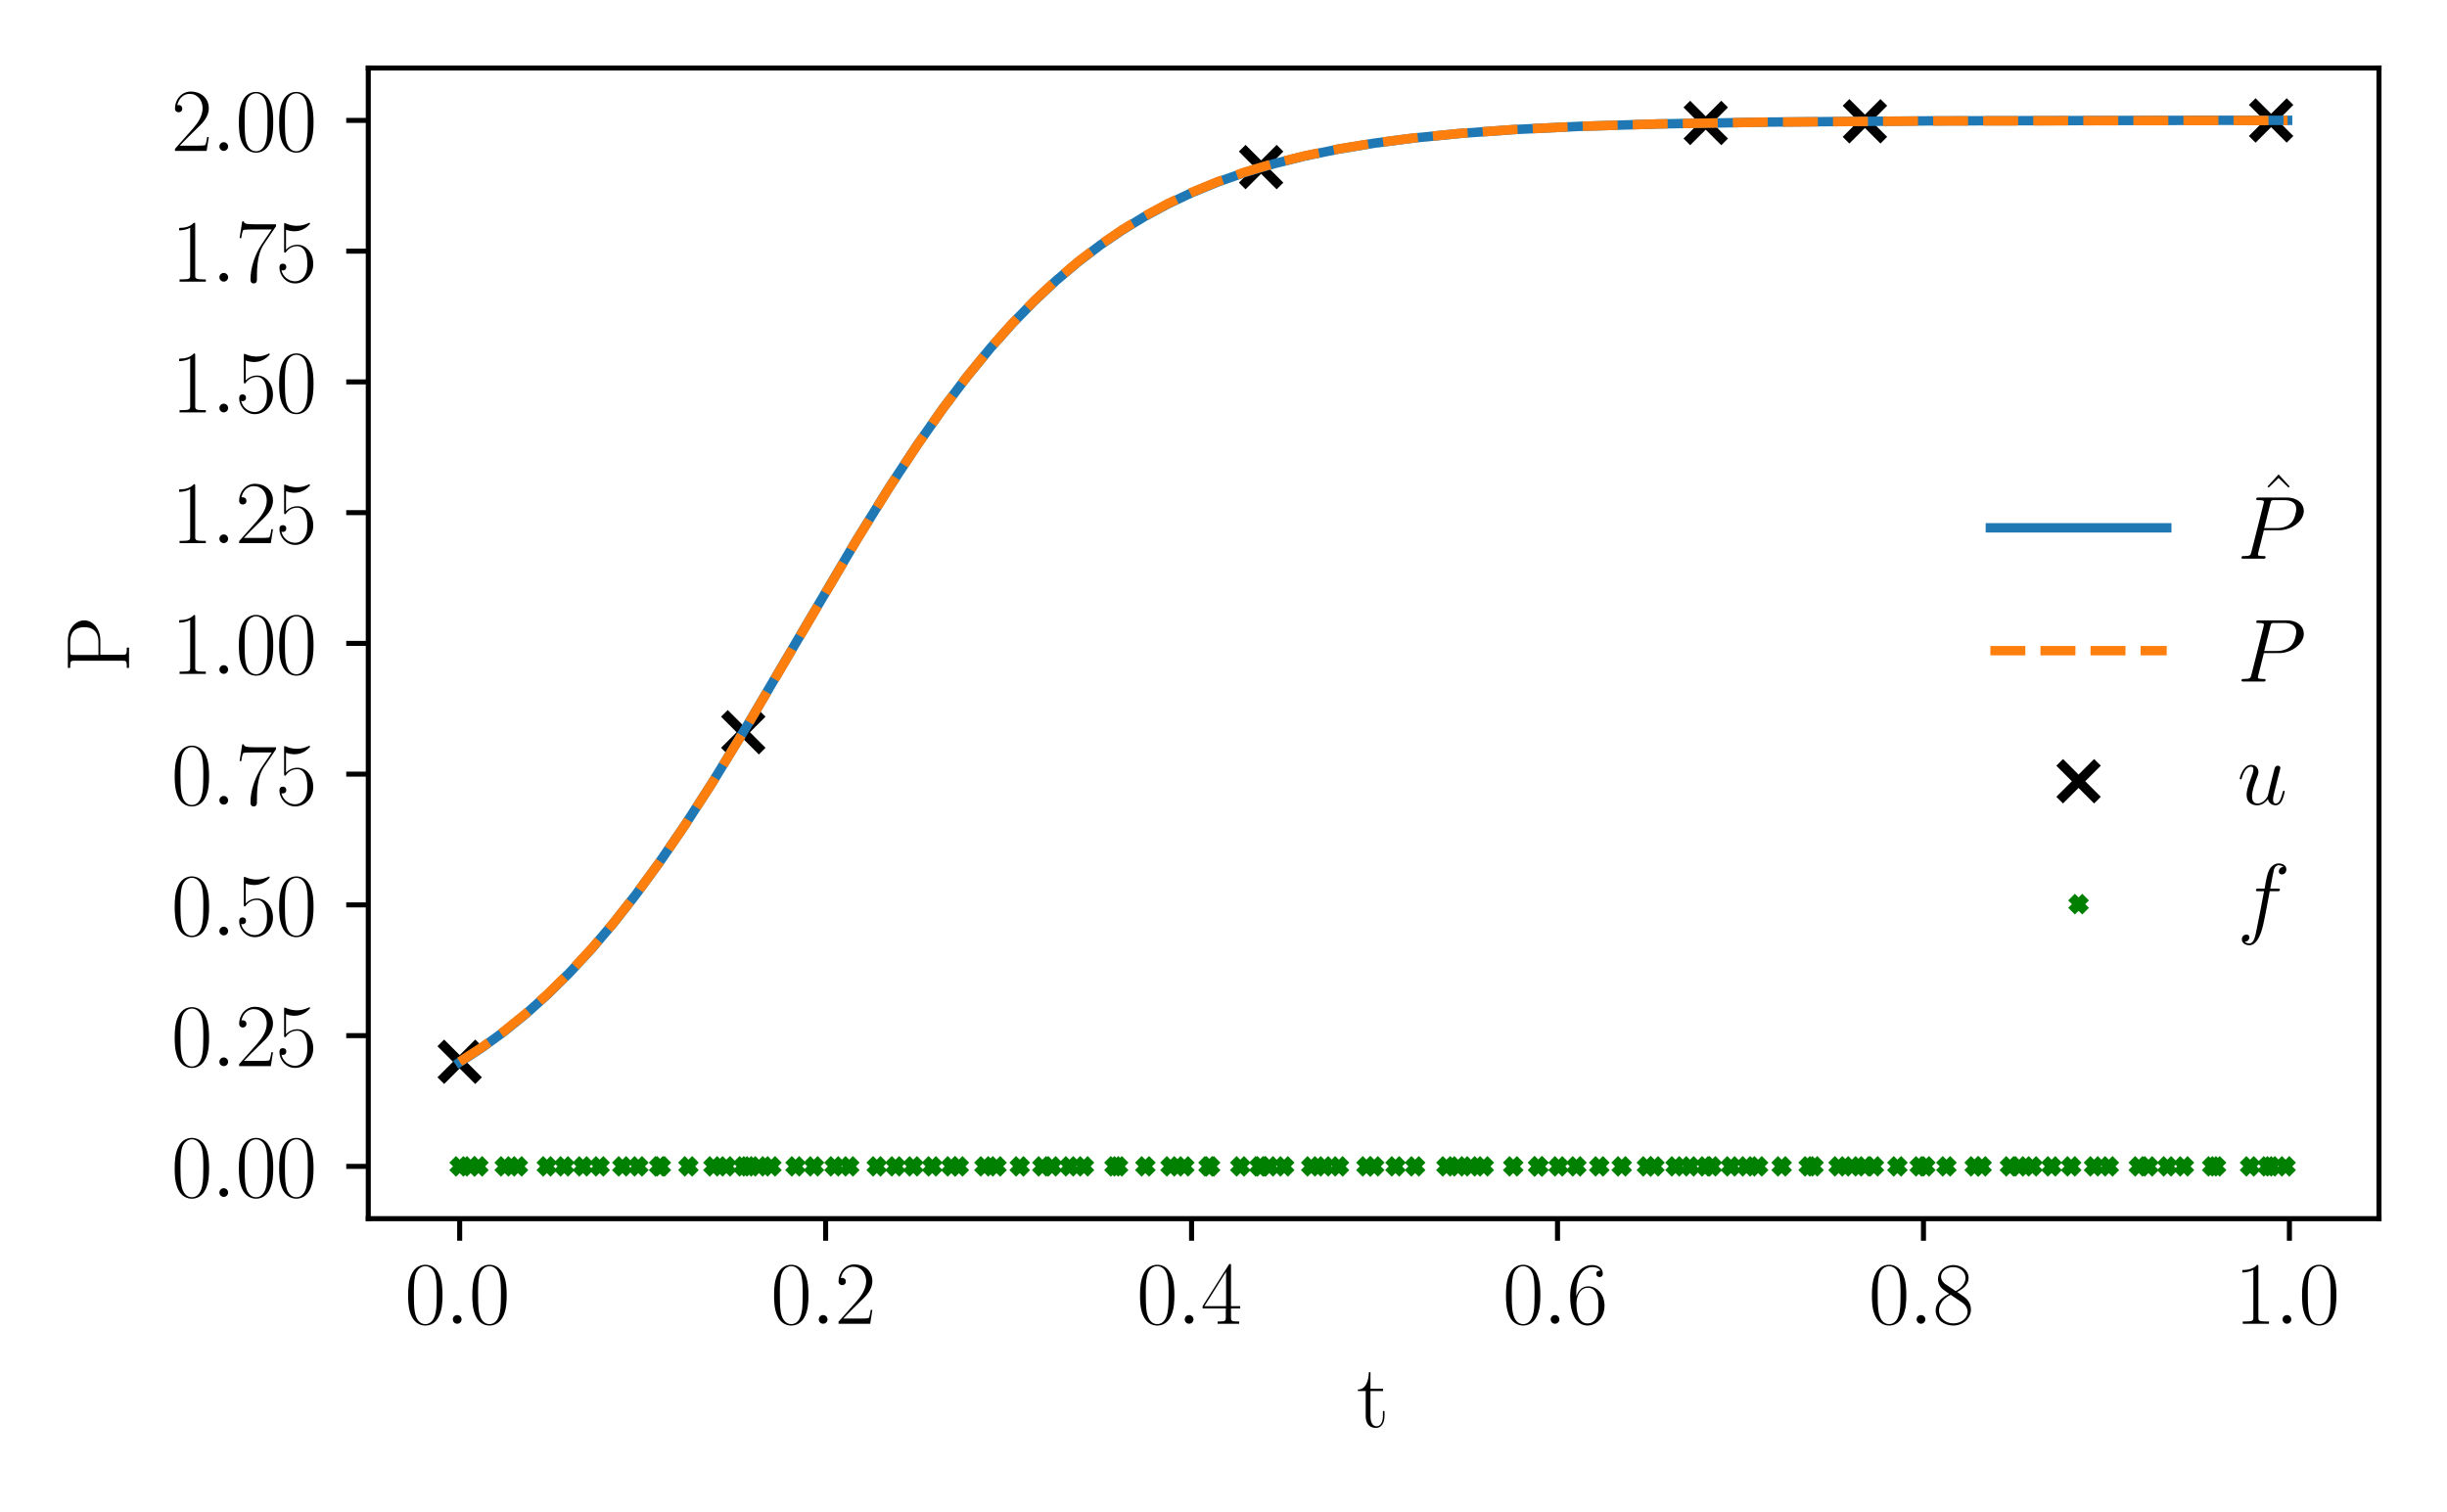 <?xml version="1.0" encoding="utf-8" standalone="no"?>
<!DOCTYPE svg PUBLIC "-//W3C//DTD SVG 1.1//EN"
  "http://www.w3.org/Graphics/SVG/1.1/DTD/svg11.dtd">
<svg xmlns:xlink="http://www.w3.org/1999/xlink" width="388.543pt" height="240.133pt" viewBox="0 0 388.543 240.133" xmlns="http://www.w3.org/2000/svg" version="1.1">
 <defs>
  <style type="text/css">*{stroke-linejoin: round; stroke-linecap: butt}</style>
 </defs>
 <g id="figure_1">
  <g id="patch_1">
   <path d="M 0 240.133 
L 388.543 240.133 
L 388.543 0 
L 0 0 
z
" style="fill: #ffffff"/>
  </g>
  <g id="axes_1">
   <g id="patch_2">
    <path d="M 58.477 193.537 
L 377.743 193.537 
L 377.743 10.8 
L 58.477 10.8 
z
" style="fill: #ffffff"/>
   </g>
   <g id="PathCollection_1">
    <defs>
     <path id="mc3f27ab291" d="M -3 3 
L 3 -3 
M -3 -3 
L 3 3 
" style="stroke: #000000; stroke-width: 1.5"/>
    </defs>
    <g clip-path="url(#p79a735d50e)">
     <use xlink:href="#mc3f27ab291" x="72.989" y="168.619" style="stroke: #000000; stroke-width: 1.5"/>
     <use xlink:href="#mc3f27ab291" x="270.842" y="19.53" style="stroke: #000000; stroke-width: 1.5"/>
     <use xlink:href="#mc3f27ab291" x="360.616" y="19.128" style="stroke: #000000; stroke-width: 1.5"/>
     <use xlink:href="#mc3f27ab291" x="118.022" y="116.288" style="stroke: #000000; stroke-width: 1.5"/>
     <use xlink:href="#mc3f27ab291" x="296.118" y="19.263" style="stroke: #000000; stroke-width: 1.5"/>
     <use xlink:href="#mc3f27ab291" x="200.242" y="26.535" style="stroke: #000000; stroke-width: 1.5"/>
    </g>
   </g>
   <g id="PathCollection_2">
    <defs>
     <path id="m9c5733307f" d="M -1.118 1.118 
L 1.118 -1.118 
M -1.118 -1.118 
L 1.118 1.118 
" style="stroke: #008000; stroke-width: 1.5"/>
    </defs>
    <g clip-path="url(#p79a735d50e)">
     <use xlink:href="#m9c5733307f" x="176.963" y="185.231" style="fill: #008000; stroke: #008000; stroke-width: 1.5"/>
     <use xlink:href="#m9c5733307f" x="129.241" y="185.231" style="fill: #008000; stroke: #008000; stroke-width: 1.5"/>
     <use xlink:href="#m9c5733307f" x="148.023" y="185.231" style="fill: #008000; stroke: #008000; stroke-width: 1.5"/>
     <use xlink:href="#m9c5733307f" x="346.762" y="185.231" style="fill: #008000; stroke: #008000; stroke-width: 1.5"/>
     <use xlink:href="#m9c5733307f" x="132.509" y="185.231" style="fill: #008000; stroke: #008000; stroke-width: 1.5"/>
     <use xlink:href="#m9c5733307f" x="165.508" y="185.231" style="fill: #008000; stroke: #008000; stroke-width: 1.5"/>
     <use xlink:href="#m9c5733307f" x="244.23" y="185.231" style="fill: #008000; stroke: #008000; stroke-width: 1.5"/>
     <use xlink:href="#m9c5733307f" x="104.926" y="185.231" style="fill: #008000; stroke: #008000; stroke-width: 1.5"/>
     <use xlink:href="#m9c5733307f" x="287.961" y="185.231" style="fill: #008000; stroke: #008000; stroke-width: 1.5"/>
     <use xlink:href="#m9c5733307f" x="80.139" y="185.231" style="fill: #008000; stroke: #008000; stroke-width: 1.5"/>
     <use xlink:href="#m9c5733307f" x="169.823" y="185.231" style="fill: #008000; stroke: #008000; stroke-width: 1.5"/>
     <use xlink:href="#m9c5733307f" x="185.861" y="185.231" style="fill: #008000; stroke: #008000; stroke-width: 1.5"/>
     <use xlink:href="#m9c5733307f" x="118.688" y="185.231" style="fill: #008000; stroke: #008000; stroke-width: 1.5"/>
     <use xlink:href="#m9c5733307f" x="210.3" y="185.231" style="fill: #008000; stroke: #008000; stroke-width: 1.5"/>
     <use xlink:href="#m9c5733307f" x="339.613" y="185.231" style="fill: #008000; stroke: #008000; stroke-width: 1.5"/>
     <use xlink:href="#m9c5733307f" x="208.201" y="185.231" style="fill: #008000; stroke: #008000; stroke-width: 1.5"/>
     <use xlink:href="#m9c5733307f" x="244.272" y="185.231" style="fill: #008000; stroke: #008000; stroke-width: 1.5"/>
     <use xlink:href="#m9c5733307f" x="109.313" y="185.231" style="fill: #008000; stroke: #008000; stroke-width: 1.5"/>
     <use xlink:href="#m9c5733307f" x="192.147" y="185.231" style="fill: #008000; stroke: #008000; stroke-width: 1.5"/>
     <use xlink:href="#m9c5733307f" x="235.594" y="185.231" style="fill: #008000; stroke: #008000; stroke-width: 1.5"/>
     <use xlink:href="#m9c5733307f" x="268.336" y="185.231" style="fill: #008000; stroke: #008000; stroke-width: 1.5"/>
     <use xlink:href="#m9c5733307f" x="325.755" y="185.231" style="fill: #008000; stroke: #008000; stroke-width: 1.5"/>
     <use xlink:href="#m9c5733307f" x="161.921" y="185.231" style="fill: #008000; stroke: #008000; stroke-width: 1.5"/>
     <use xlink:href="#m9c5733307f" x="262.691" y="185.231" style="fill: #008000; stroke: #008000; stroke-width: 1.5"/>
     <use xlink:href="#m9c5733307f" x="142.189" y="185.231" style="fill: #008000; stroke: #008000; stroke-width: 1.5"/>
     <use xlink:href="#m9c5733307f" x="240.275" y="185.231" style="fill: #008000; stroke: #008000; stroke-width: 1.5"/>
     <use xlink:href="#m9c5733307f" x="191.897" y="185.231" style="fill: #008000; stroke: #008000; stroke-width: 1.5"/>
     <use xlink:href="#m9c5733307f" x="152.239" y="185.231" style="fill: #008000; stroke: #008000; stroke-width: 1.5"/>
     <use xlink:href="#m9c5733307f" x="334.845" y="185.231" style="fill: #008000; stroke: #008000; stroke-width: 1.5"/>
     <use xlink:href="#m9c5733307f" x="196.939" y="185.231" style="fill: #008000; stroke: #008000; stroke-width: 1.5"/>
     <use xlink:href="#m9c5733307f" x="212.598" y="185.231" style="fill: #008000; stroke: #008000; stroke-width: 1.5"/>
     <use xlink:href="#m9c5733307f" x="221.581" y="185.231" style="fill: #008000; stroke: #008000; stroke-width: 1.5"/>
     <use xlink:href="#m9c5733307f" x="266.047" y="185.231" style="fill: #008000; stroke: #008000; stroke-width: 1.5"/>
     <use xlink:href="#m9c5733307f" x="126.315" y="185.231" style="fill: #008000; stroke: #008000; stroke-width: 1.5"/>
     <use xlink:href="#m9c5733307f" x="167.034" y="185.231" style="fill: #008000; stroke: #008000; stroke-width: 1.5"/>
     <use xlink:href="#m9c5733307f" x="120.518" y="185.231" style="fill: #008000; stroke: #008000; stroke-width: 1.5"/>
     <use xlink:href="#m9c5733307f" x="360.038" y="185.231" style="fill: #008000; stroke: #008000; stroke-width: 1.5"/>
     <use xlink:href="#m9c5733307f" x="101.349" y="185.231" style="fill: #008000; stroke: #008000; stroke-width: 1.5"/>
     <use xlink:href="#m9c5733307f" x="314.647" y="185.231" style="fill: #008000; stroke: #008000; stroke-width: 1.5"/>
     <use xlink:href="#m9c5733307f" x="247.481" y="185.231" style="fill: #008000; stroke: #008000; stroke-width: 1.5"/>
     <use xlink:href="#m9c5733307f" x="305.702" y="185.231" style="fill: #008000; stroke: #008000; stroke-width: 1.5"/>
     <use xlink:href="#m9c5733307f" x="229.673" y="185.231" style="fill: #008000; stroke: #008000; stroke-width: 1.5"/>
     <use xlink:href="#m9c5733307f" x="156.317" y="185.231" style="fill: #008000; stroke: #008000; stroke-width: 1.5"/>
     <use xlink:href="#m9c5733307f" x="320.604" y="185.231" style="fill: #008000; stroke: #008000; stroke-width: 1.5"/>
     <use xlink:href="#m9c5733307f" x="271.795" y="185.231" style="fill: #008000; stroke: #008000; stroke-width: 1.5"/>
     <use xlink:href="#m9c5733307f" x="216.971" y="185.231" style="fill: #008000; stroke: #008000; stroke-width: 1.5"/>
     <use xlink:href="#m9c5733307f" x="75.965" y="185.231" style="fill: #008000; stroke: #008000; stroke-width: 1.5"/>
     <use xlink:href="#m9c5733307f" x="218.193" y="185.231" style="fill: #008000; stroke: #008000; stroke-width: 1.5"/>
     <use xlink:href="#m9c5733307f" x="122.478" y="185.231" style="fill: #008000; stroke: #008000; stroke-width: 1.5"/>
     <use xlink:href="#m9c5733307f" x="287.193" y="185.231" style="fill: #008000; stroke: #008000; stroke-width: 1.5"/>
     <use xlink:href="#m9c5733307f" x="98.827" y="185.231" style="fill: #008000; stroke: #008000; stroke-width: 1.5"/>
     <use xlink:href="#m9c5733307f" x="279.153" y="185.231" style="fill: #008000; stroke: #008000; stroke-width: 1.5"/>
     <use xlink:href="#m9c5733307f" x="82.238" y="185.231" style="fill: #008000; stroke: #008000; stroke-width: 1.5"/>
     <use xlink:href="#m9c5733307f" x="250.309" y="185.231" style="fill: #008000; stroke: #008000; stroke-width: 1.5"/>
     <use xlink:href="#m9c5733307f" x="309.061" y="185.231" style="fill: #008000; stroke: #008000; stroke-width: 1.5"/>
     <use xlink:href="#m9c5733307f" x="341.137" y="185.231" style="fill: #008000; stroke: #008000; stroke-width: 1.5"/>
     <use xlink:href="#m9c5733307f" x="115.328" y="185.231" style="fill: #008000; stroke: #008000; stroke-width: 1.5"/>
     <use xlink:href="#m9c5733307f" x="274.843" y="185.231" style="fill: #008000; stroke: #008000; stroke-width: 1.5"/>
     <use xlink:href="#m9c5733307f" x="89.596" y="185.231" style="fill: #008000; stroke: #008000; stroke-width: 1.5"/>
     <use xlink:href="#m9c5733307f" x="277.303" y="185.231" style="fill: #008000; stroke: #008000; stroke-width: 1.5"/>
     <use xlink:href="#m9c5733307f" x="201.539" y="185.231" style="fill: #008000; stroke: #008000; stroke-width: 1.5"/>
     <use xlink:href="#m9c5733307f" x="172.109" y="185.231" style="fill: #008000; stroke: #008000; stroke-width: 1.5"/>
     <use xlink:href="#m9c5733307f" x="328.866" y="185.231" style="fill: #008000; stroke: #008000; stroke-width: 1.5"/>
     <use xlink:href="#m9c5733307f" x="74.735" y="185.231" style="fill: #008000; stroke: #008000; stroke-width: 1.5"/>
     <use xlink:href="#m9c5733307f" x="313.552" y="185.231" style="fill: #008000; stroke: #008000; stroke-width: 1.5"/>
     <use xlink:href="#m9c5733307f" x="231.518" y="185.231" style="fill: #008000; stroke: #008000; stroke-width: 1.5"/>
     <use xlink:href="#m9c5733307f" x="291.936" y="185.231" style="fill: #008000; stroke: #008000; stroke-width: 1.5"/>
     <use xlink:href="#m9c5733307f" x="351.871" y="185.231" style="fill: #008000; stroke: #008000; stroke-width: 1.5"/>
     <use xlink:href="#m9c5733307f" x="362.914" y="185.231" style="fill: #008000; stroke: #008000; stroke-width: 1.5"/>
     <use xlink:href="#m9c5733307f" x="357.271" y="185.231" style="fill: #008000; stroke: #008000; stroke-width: 1.5"/>
     <use xlink:href="#m9c5733307f" x="139.218" y="185.231" style="fill: #008000; stroke: #008000; stroke-width: 1.5"/>
     <use xlink:href="#m9c5733307f" x="177.538" y="185.231" style="fill: #008000; stroke: #008000; stroke-width: 1.5"/>
     <use xlink:href="#m9c5733307f" x="199.968" y="185.231" style="fill: #008000; stroke: #008000; stroke-width: 1.5"/>
     <use xlink:href="#m9c5733307f" x="282.897" y="185.231" style="fill: #008000; stroke: #008000; stroke-width: 1.5"/>
     <use xlink:href="#m9c5733307f" x="203.902" y="185.231" style="fill: #008000; stroke: #008000; stroke-width: 1.5"/>
     <use xlink:href="#m9c5733307f" x="233.559" y="185.231" style="fill: #008000; stroke: #008000; stroke-width: 1.5"/>
     <use xlink:href="#m9c5733307f" x="332.501" y="185.231" style="fill: #008000; stroke: #008000; stroke-width: 1.5"/>
     <use xlink:href="#m9c5733307f" x="304.815" y="185.231" style="fill: #008000; stroke: #008000; stroke-width: 1.5"/>
     <use xlink:href="#m9c5733307f" x="158.231" y="185.231" style="fill: #008000; stroke: #008000; stroke-width: 1.5"/>
     <use xlink:href="#m9c5733307f" x="319.14" y="185.231" style="fill: #008000; stroke: #008000; stroke-width: 1.5"/>
     <use xlink:href="#m9c5733307f" x="145.013" y="185.231" style="fill: #008000; stroke: #008000; stroke-width: 1.5"/>
     <use xlink:href="#m9c5733307f" x="257.503" y="185.231" style="fill: #008000; stroke: #008000; stroke-width: 1.5"/>
     <use xlink:href="#m9c5733307f" x="104.664" y="185.231" style="fill: #008000; stroke: #008000; stroke-width: 1.5"/>
     <use xlink:href="#m9c5733307f" x="294.053" y="185.231" style="fill: #008000; stroke: #008000; stroke-width: 1.5"/>
     <use xlink:href="#m9c5733307f" x="253.939" y="185.231" style="fill: #008000; stroke: #008000; stroke-width: 1.5"/>
     <use xlink:href="#m9c5733307f" x="322.708" y="185.231" style="fill: #008000; stroke: #008000; stroke-width: 1.5"/>
     <use xlink:href="#m9c5733307f" x="351.259" y="185.231" style="fill: #008000; stroke: #008000; stroke-width: 1.5"/>
     <use xlink:href="#m9c5733307f" x="181.866" y="185.231" style="fill: #008000; stroke: #008000; stroke-width: 1.5"/>
     <use xlink:href="#m9c5733307f" x="301.276" y="185.231" style="fill: #008000; stroke: #008000; stroke-width: 1.5"/>
     <use xlink:href="#m9c5733307f" x="134.846" y="185.231" style="fill: #008000; stroke: #008000; stroke-width: 1.5"/>
     <use xlink:href="#m9c5733307f" x="92.564" y="185.231" style="fill: #008000; stroke: #008000; stroke-width: 1.5"/>
     <use xlink:href="#m9c5733307f" x="86.829" y="185.231" style="fill: #008000; stroke: #008000; stroke-width: 1.5"/>
     <use xlink:href="#m9c5733307f" x="151.061" y="185.231" style="fill: #008000; stroke: #008000; stroke-width: 1.5"/>
     <use xlink:href="#m9c5733307f" x="344.143" y="185.231" style="fill: #008000; stroke: #008000; stroke-width: 1.5"/>
     <use xlink:href="#m9c5733307f" x="261.503" y="185.231" style="fill: #008000; stroke: #008000; stroke-width: 1.5"/>
     <use xlink:href="#m9c5733307f" x="297.549" y="185.231" style="fill: #008000; stroke: #008000; stroke-width: 1.5"/>
     <use xlink:href="#m9c5733307f" x="95.214" y="185.231" style="fill: #008000; stroke: #008000; stroke-width: 1.5"/>
     <use xlink:href="#m9c5733307f" x="188.047" y="185.231" style="fill: #008000; stroke: #008000; stroke-width: 1.5"/>
     <use xlink:href="#m9c5733307f" x="224.694" y="185.231" style="fill: #008000; stroke: #008000; stroke-width: 1.5"/>
     <use xlink:href="#m9c5733307f" x="113.281" y="185.231" style="fill: #008000; stroke: #008000; stroke-width: 1.5"/>
     <use xlink:href="#m9c5733307f" x="72.989" y="185.231" style="fill: #008000; stroke: #008000; stroke-width: 1.5"/>
     <use xlink:href="#m9c5733307f" x="270.842" y="185.231" style="fill: #008000; stroke: #008000; stroke-width: 1.5"/>
     <use xlink:href="#m9c5733307f" x="360.616" y="185.231" style="fill: #008000; stroke: #008000; stroke-width: 1.5"/>
     <use xlink:href="#m9c5733307f" x="118.022" y="185.231" style="fill: #008000; stroke: #008000; stroke-width: 1.5"/>
     <use xlink:href="#m9c5733307f" x="296.118" y="185.231" style="fill: #008000; stroke: #008000; stroke-width: 1.5"/>
     <use xlink:href="#m9c5733307f" x="200.242" y="185.231" style="fill: #008000; stroke: #008000; stroke-width: 1.5"/>
    </g>
   </g>
   <g id="matplotlib.axis_1">
    <g id="xtick_1">
     <g id="line2d_1">
      <defs>
       <path id="m6d0be3b688" d="M 0 0 
L 0 3.5 
" style="stroke: #000000; stroke-width: 0.8"/>
      </defs>
      <g>
       <use xlink:href="#m6d0be3b688" x="72.989" y="193.537" style="stroke: #000000; stroke-width: 0.8"/>
      </g>
     </g>
     <g id="text_1">
      <!-- $\mathdefault{0.0}$ -->
      <g transform="translate(64.264 210.223) scale(0.14 -0.14)">
       <defs>
        <path id="CMR17-30" d="M 2688 2025 
C 2688 2416 2682 3080 2413 3591 
C 2176 4039 1798 4198 1466 4198 
C 1158 4198 768 4058 525 3597 
C 269 3118 243 2524 243 2025 
C 243 1661 250 1106 448 619 
C 723 -39 1216 -128 1466 -128 
C 1760 -128 2208 -7 2470 600 
C 2662 1042 2688 1559 2688 2025 
z
M 1466 -26 
C 1056 -26 813 325 723 812 
C 653 1188 653 1738 653 2096 
C 653 2588 653 2997 736 3387 
C 858 3929 1216 4096 1466 4096 
C 1728 4096 2067 3923 2189 3400 
C 2272 3036 2278 2607 2278 2096 
C 2278 1680 2278 1169 2202 792 
C 2067 95 1690 -26 1466 -26 
z
" transform="scale(0.016)"/>
        <path id="CMMI12-3a" d="M 1178 307 
C 1178 492 1024 619 870 619 
C 685 619 557 466 557 313 
C 557 128 710 0 864 0 
C 1050 0 1178 153 1178 307 
z
" transform="scale(0.016)"/>
       </defs>
       <use xlink:href="#CMR17-30" transform="scale(0.996)"/>
       <use xlink:href="#CMMI12-3a" transform="translate(45.69 0) scale(0.996)"/>
       <use xlink:href="#CMR17-30" transform="translate(72.788 0) scale(0.996)"/>
      </g>
     </g>
    </g>
    <g id="xtick_2">
     <g id="line2d_2">
      <g>
       <use xlink:href="#m6d0be3b688" x="131.096" y="193.537" style="stroke: #000000; stroke-width: 0.8"/>
      </g>
     </g>
     <g id="text_2">
      <!-- $\mathdefault{0.2}$ -->
      <g transform="translate(122.37 210.223) scale(0.14 -0.14)">
       <defs>
        <path id="CMR17-32" d="M 2669 989 
L 2554 989 
C 2490 536 2438 459 2413 420 
C 2381 369 1920 369 1830 369 
L 602 369 
C 832 619 1280 1072 1824 1597 
C 2214 1967 2669 2402 2669 3035 
C 2669 3790 2067 4224 1395 4224 
C 691 4224 262 3604 262 3030 
C 262 2780 448 2748 525 2748 
C 589 2748 781 2787 781 3010 
C 781 3207 614 3264 525 3264 
C 486 3264 448 3258 422 3245 
C 544 3790 915 4058 1306 4058 
C 1862 4058 2227 3617 2227 3035 
C 2227 2479 1901 2000 1536 1584 
L 262 146 
L 262 0 
L 2515 0 
L 2669 989 
z
" transform="scale(0.016)"/>
       </defs>
       <use xlink:href="#CMR17-30" transform="scale(0.996)"/>
       <use xlink:href="#CMMI12-3a" transform="translate(45.69 0) scale(0.996)"/>
       <use xlink:href="#CMR17-32" transform="translate(72.788 0) scale(0.996)"/>
      </g>
     </g>
    </g>
    <g id="xtick_3">
     <g id="line2d_3">
      <g>
       <use xlink:href="#m6d0be3b688" x="189.202" y="193.537" style="stroke: #000000; stroke-width: 0.8"/>
      </g>
     </g>
     <g id="text_3">
      <!-- $\mathdefault{0.4}$ -->
      <g transform="translate(180.477 210.223) scale(0.14 -0.14)">
       <defs>
        <path id="CMR17-34" d="M 2150 4122 
C 2150 4256 2144 4256 2029 4256 
L 128 1254 
L 128 1088 
L 1779 1088 
L 1779 457 
C 1779 224 1766 160 1318 160 
L 1197 160 
L 1197 0 
C 1402 0 1747 0 1965 0 
C 2182 0 2528 0 2733 0 
L 2733 160 
L 2611 160 
C 2163 160 2150 224 2150 457 
L 2150 1088 
L 2803 1088 
L 2803 1254 
L 2150 1254 
L 2150 4122 
z
M 1798 3703 
L 1798 1254 
L 256 1254 
L 1798 3703 
z
" transform="scale(0.016)"/>
       </defs>
       <use xlink:href="#CMR17-30" transform="scale(0.996)"/>
       <use xlink:href="#CMMI12-3a" transform="translate(45.69 0) scale(0.996)"/>
       <use xlink:href="#CMR17-34" transform="translate(72.788 0) scale(0.996)"/>
      </g>
     </g>
    </g>
    <g id="xtick_4">
     <g id="line2d_4">
      <g>
       <use xlink:href="#m6d0be3b688" x="247.308" y="193.537" style="stroke: #000000; stroke-width: 0.8"/>
      </g>
     </g>
     <g id="text_4">
      <!-- $\mathdefault{0.6}$ -->
      <g transform="translate(238.583 210.223) scale(0.14 -0.14)">
       <defs>
        <path id="CMR17-36" d="M 678 2176 
C 678 3690 1395 4032 1811 4032 
C 1946 4032 2272 4009 2400 3776 
C 2298 3776 2106 3776 2106 3553 
C 2106 3381 2246 3323 2336 3323 
C 2394 3323 2566 3348 2566 3560 
C 2566 3954 2246 4179 1805 4179 
C 1043 4179 243 3390 243 1984 
C 243 253 966 -128 1478 -128 
C 2099 -128 2688 427 2688 1283 
C 2688 2081 2170 2662 1517 2662 
C 1126 2662 838 2407 678 1960 
L 678 2176 
z
M 1478 25 
C 691 25 691 1200 691 1436 
C 691 1896 909 2560 1504 2560 
C 1613 2560 1926 2560 2138 2120 
C 2253 1870 2253 1609 2253 1289 
C 2253 944 2253 690 2118 434 
C 1978 171 1773 25 1478 25 
z
" transform="scale(0.016)"/>
       </defs>
       <use xlink:href="#CMR17-30" transform="scale(0.996)"/>
       <use xlink:href="#CMMI12-3a" transform="translate(45.69 0) scale(0.996)"/>
       <use xlink:href="#CMR17-36" transform="translate(72.788 0) scale(0.996)"/>
      </g>
     </g>
    </g>
    <g id="xtick_5">
     <g id="line2d_5">
      <g>
       <use xlink:href="#m6d0be3b688" x="305.415" y="193.537" style="stroke: #000000; stroke-width: 0.8"/>
      </g>
     </g>
     <g id="text_5">
      <!-- $\mathdefault{0.8}$ -->
      <g transform="translate(296.69 210.223) scale(0.14 -0.14)">
       <defs>
        <path id="CMR17-38" d="M 1741 2264 
C 2144 2467 2554 2773 2554 3263 
C 2554 3841 1990 4179 1472 4179 
C 890 4179 378 3759 378 3180 
C 378 3021 416 2747 666 2505 
C 730 2442 998 2251 1171 2130 
C 883 1983 211 1634 211 934 
C 211 279 838 -128 1459 -128 
C 2144 -128 2720 362 2720 1010 
C 2720 1590 2330 1857 2074 2029 
L 1741 2264 
z
M 902 2822 
C 851 2854 595 3051 595 3351 
C 595 3739 998 4032 1459 4032 
C 1965 4032 2336 3676 2336 3262 
C 2336 2669 1670 2331 1638 2331 
C 1632 2331 1626 2331 1574 2370 
L 902 2822 
z
M 2080 1519 
C 2176 1449 2483 1240 2483 851 
C 2483 381 2010 25 1472 25 
C 890 25 448 438 448 940 
C 448 1443 838 1862 1280 2060 
L 2080 1519 
z
" transform="scale(0.016)"/>
       </defs>
       <use xlink:href="#CMR17-30" transform="scale(0.996)"/>
       <use xlink:href="#CMMI12-3a" transform="translate(45.69 0) scale(0.996)"/>
       <use xlink:href="#CMR17-38" transform="translate(72.788 0) scale(0.996)"/>
      </g>
     </g>
    </g>
    <g id="xtick_6">
     <g id="line2d_6">
      <g>
       <use xlink:href="#m6d0be3b688" x="363.521" y="193.537" style="stroke: #000000; stroke-width: 0.8"/>
      </g>
     </g>
     <g id="text_6">
      <!-- $\mathdefault{1.0}$ -->
      <g transform="translate(354.796 210.223) scale(0.14 -0.14)">
       <defs>
        <path id="CMR17-31" d="M 1702 4058 
C 1702 4192 1696 4192 1606 4192 
C 1357 3916 979 3827 621 3827 
C 602 3827 570 3827 563 3808 
C 557 3795 557 3782 557 3648 
C 755 3648 1088 3686 1344 3839 
L 1344 461 
C 1344 236 1331 160 781 160 
L 589 160 
L 589 0 
C 896 0 1216 0 1523 0 
C 1830 0 2150 0 2458 0 
L 2458 160 
L 2266 160 
C 1715 160 1702 230 1702 458 
L 1702 4058 
z
" transform="scale(0.016)"/>
       </defs>
       <use xlink:href="#CMR17-31" transform="scale(0.996)"/>
       <use xlink:href="#CMMI12-3a" transform="translate(45.69 0) scale(0.996)"/>
       <use xlink:href="#CMR17-30" transform="translate(72.788 0) scale(0.996)"/>
      </g>
     </g>
    </g>
    <g id="text_7">
     <!-- t -->
     <g transform="translate(215.454 226.621) scale(0.14 -0.14)">
      <defs>
       <path id="CMR17-74" d="M 966 2560 
L 1862 2560 
L 1862 2725 
L 966 2725 
L 966 3904 
L 851 3904 
C 838 3245 614 2668 70 2668 
L 70 2560 
L 627 2560 
L 627 771 
C 627 650 627 -64 1370 -64 
C 1747 -64 1965 306 1965 777 
L 1965 1140 
L 1850 1140 
L 1850 783 
C 1850 344 1677 51 1408 51 
C 1222 51 966 178 966 758 
L 966 2560 
z
" transform="scale(0.016)"/>
      </defs>
      <use xlink:href="#CMR17-74" transform="scale(0.996)"/>
     </g>
    </g>
   </g>
   <g id="matplotlib.axis_2">
    <g id="ytick_1">
     <g id="line2d_7">
      <defs>
       <path id="m1f98921ce6" d="M 0 0 
L -3.5 0 
" style="stroke: #000000; stroke-width: 0.8"/>
      </defs>
      <g>
       <use xlink:href="#m1f98921ce6" x="58.477" y="185.231" style="stroke: #000000; stroke-width: 0.8"/>
      </g>
     </g>
     <g id="text_8">
      <!-- $\mathdefault{0.00}$ -->
      <g transform="translate(27.198 190.074) scale(0.14 -0.14)">
       <use xlink:href="#CMR17-30" transform="scale(0.996)"/>
       <use xlink:href="#CMMI12-3a" transform="translate(45.69 0) scale(0.996)"/>
       <use xlink:href="#CMR17-30" transform="translate(72.788 0) scale(0.996)"/>
       <use xlink:href="#CMR17-30" transform="translate(118.478 0) scale(0.996)"/>
      </g>
     </g>
    </g>
    <g id="ytick_2">
     <g id="line2d_8">
      <g>
       <use xlink:href="#m1f98921ce6" x="58.477" y="164.467" style="stroke: #000000; stroke-width: 0.8"/>
      </g>
     </g>
     <g id="text_9">
      <!-- $\mathdefault{0.25}$ -->
      <g transform="translate(27.198 169.31) scale(0.14 -0.14)">
       <defs>
        <path id="CMR17-35" d="M 730 3692 
C 794 3666 1056 3584 1325 3584 
C 1920 3584 2246 3911 2432 4100 
C 2432 4157 2432 4192 2394 4192 
C 2387 4192 2374 4192 2323 4163 
C 2099 4058 1837 3973 1517 3973 
C 1325 3973 1037 3999 723 4139 
C 653 4171 640 4171 634 4171 
C 602 4171 595 4164 595 4037 
L 595 2203 
C 595 2089 595 2057 659 2057 
C 691 2057 704 2070 736 2114 
C 941 2401 1222 2522 1542 2522 
C 1766 2522 2246 2382 2246 1289 
C 2246 1085 2246 715 2054 421 
C 1894 159 1645 25 1370 25 
C 947 25 518 320 403 814 
C 429 807 480 795 506 795 
C 589 795 749 840 749 1038 
C 749 1210 627 1280 506 1280 
C 358 1280 262 1190 262 1011 
C 262 454 704 -128 1382 -128 
C 2042 -128 2669 440 2669 1264 
C 2669 2030 2170 2624 1549 2624 
C 1222 2624 947 2503 730 2274 
L 730 3692 
z
" transform="scale(0.016)"/>
       </defs>
       <use xlink:href="#CMR17-30" transform="scale(0.996)"/>
       <use xlink:href="#CMMI12-3a" transform="translate(45.69 0) scale(0.996)"/>
       <use xlink:href="#CMR17-32" transform="translate(72.788 0) scale(0.996)"/>
       <use xlink:href="#CMR17-35" transform="translate(118.478 0) scale(0.996)"/>
      </g>
     </g>
    </g>
    <g id="ytick_3">
     <g id="line2d_9">
      <g>
       <use xlink:href="#m1f98921ce6" x="58.477" y="143.703" style="stroke: #000000; stroke-width: 0.8"/>
      </g>
     </g>
     <g id="text_10">
      <!-- $\mathdefault{0.50}$ -->
      <g transform="translate(27.198 148.546) scale(0.14 -0.14)">
       <use xlink:href="#CMR17-30" transform="scale(0.996)"/>
       <use xlink:href="#CMMI12-3a" transform="translate(45.69 0) scale(0.996)"/>
       <use xlink:href="#CMR17-35" transform="translate(72.788 0) scale(0.996)"/>
       <use xlink:href="#CMR17-30" transform="translate(118.478 0) scale(0.996)"/>
      </g>
     </g>
    </g>
    <g id="ytick_4">
     <g id="line2d_10">
      <g>
       <use xlink:href="#m1f98921ce6" x="58.477" y="122.938" style="stroke: #000000; stroke-width: 0.8"/>
      </g>
     </g>
     <g id="text_11">
      <!-- $\mathdefault{0.75}$ -->
      <g transform="translate(27.198 127.781) scale(0.14 -0.14)">
       <defs>
        <path id="CMR17-37" d="M 2886 3941 
L 2886 4081 
L 1382 4081 
C 634 4081 621 4165 595 4288 
L 480 4288 
L 294 3094 
L 410 3094 
C 429 3215 474 3540 550 3661 
C 589 3712 1062 3712 1171 3712 
L 2579 3712 
L 1869 2661 
C 1395 1954 1069 999 1069 165 
C 1069 89 1069 -128 1299 -128 
C 1530 -128 1530 89 1530 171 
L 1530 465 
C 1530 1508 1709 2196 2003 2636 
L 2886 3941 
z
" transform="scale(0.016)"/>
       </defs>
       <use xlink:href="#CMR17-30" transform="scale(0.996)"/>
       <use xlink:href="#CMMI12-3a" transform="translate(45.69 0) scale(0.996)"/>
       <use xlink:href="#CMR17-37" transform="translate(72.788 0) scale(0.996)"/>
       <use xlink:href="#CMR17-35" transform="translate(118.478 0) scale(0.996)"/>
      </g>
     </g>
    </g>
    <g id="ytick_5">
     <g id="line2d_11">
      <g>
       <use xlink:href="#m1f98921ce6" x="58.477" y="102.174" style="stroke: #000000; stroke-width: 0.8"/>
      </g>
     </g>
     <g id="text_12">
      <!-- $\mathdefault{1.00}$ -->
      <g transform="translate(27.198 107.017) scale(0.14 -0.14)">
       <use xlink:href="#CMR17-31" transform="scale(0.996)"/>
       <use xlink:href="#CMMI12-3a" transform="translate(45.69 0) scale(0.996)"/>
       <use xlink:href="#CMR17-30" transform="translate(72.788 0) scale(0.996)"/>
       <use xlink:href="#CMR17-30" transform="translate(118.478 0) scale(0.996)"/>
      </g>
     </g>
    </g>
    <g id="ytick_6">
     <g id="line2d_12">
      <g>
       <use xlink:href="#m1f98921ce6" x="58.477" y="81.41" style="stroke: #000000; stroke-width: 0.8"/>
      </g>
     </g>
     <g id="text_13">
      <!-- $\mathdefault{1.25}$ -->
      <g transform="translate(27.198 86.253) scale(0.14 -0.14)">
       <use xlink:href="#CMR17-31" transform="scale(0.996)"/>
       <use xlink:href="#CMMI12-3a" transform="translate(45.69 0) scale(0.996)"/>
       <use xlink:href="#CMR17-32" transform="translate(72.788 0) scale(0.996)"/>
       <use xlink:href="#CMR17-35" transform="translate(118.478 0) scale(0.996)"/>
      </g>
     </g>
    </g>
    <g id="ytick_7">
     <g id="line2d_13">
      <g>
       <use xlink:href="#m1f98921ce6" x="58.477" y="60.646" style="stroke: #000000; stroke-width: 0.8"/>
      </g>
     </g>
     <g id="text_14">
      <!-- $\mathdefault{1.50}$ -->
      <g transform="translate(27.198 65.489) scale(0.14 -0.14)">
       <use xlink:href="#CMR17-31" transform="scale(0.996)"/>
       <use xlink:href="#CMMI12-3a" transform="translate(45.69 0) scale(0.996)"/>
       <use xlink:href="#CMR17-35" transform="translate(72.788 0) scale(0.996)"/>
       <use xlink:href="#CMR17-30" transform="translate(118.478 0) scale(0.996)"/>
      </g>
     </g>
    </g>
    <g id="ytick_8">
     <g id="line2d_14">
      <g>
       <use xlink:href="#m1f98921ce6" x="58.477" y="39.882" style="stroke: #000000; stroke-width: 0.8"/>
      </g>
     </g>
     <g id="text_15">
      <!-- $\mathdefault{1.75}$ -->
      <g transform="translate(27.198 44.725) scale(0.14 -0.14)">
       <use xlink:href="#CMR17-31" transform="scale(0.996)"/>
       <use xlink:href="#CMMI12-3a" transform="translate(45.69 0) scale(0.996)"/>
       <use xlink:href="#CMR17-37" transform="translate(72.788 0) scale(0.996)"/>
       <use xlink:href="#CMR17-35" transform="translate(118.478 0) scale(0.996)"/>
      </g>
     </g>
    </g>
    <g id="ytick_9">
     <g id="line2d_15">
      <g>
       <use xlink:href="#m1f98921ce6" x="58.477" y="19.118" style="stroke: #000000; stroke-width: 0.8"/>
      </g>
     </g>
     <g id="text_16">
      <!-- $\mathdefault{2.00}$ -->
      <g transform="translate(27.198 23.961) scale(0.14 -0.14)">
       <use xlink:href="#CMR17-32" transform="scale(0.996)"/>
       <use xlink:href="#CMMI12-3a" transform="translate(45.69 0) scale(0.996)"/>
       <use xlink:href="#CMR17-30" transform="translate(72.788 0) scale(0.996)"/>
       <use xlink:href="#CMR17-30" transform="translate(118.478 0) scale(0.996)"/>
      </g>
     </g>
    </g>
    <g id="text_17">
     <!-- P -->
     <g transform="translate(20.486 106.814) rotate(-90) scale(0.14 -0.14)">
      <defs>
       <path id="CMR17-50" d="M 1267 2042 
L 2291 2042 
C 3117 2042 3718 2578 3718 3184 
C 3718 3791 3130 4352 2291 4352 
L 333 4352 
L 333 4186 
C 774 4186 845 4186 845 3899 
L 845 446 
C 845 160 774 160 333 160 
L 333 0 
C 518 0 858 0 1056 0 
C 1254 0 1594 0 1779 0 
L 1779 160 
C 1338 160 1267 160 1267 446 
L 1267 2042 
z
M 1254 2176 
L 1254 3938 
C 1254 4155 1267 4186 1523 4186 
L 2170 4186 
C 2995 4186 3232 3714 3232 3184 
C 3232 2604 2950 2176 2170 2176 
L 1254 2176 
z
" transform="scale(0.016)"/>
      </defs>
      <use xlink:href="#CMR17-50" transform="scale(0.996)"/>
     </g>
    </g>
   </g>
   <g id="line2d_16">
    <path d="M 72.989 168.693 
L 76.475 166.421 
L 79.962 163.884 
L 83.448 161.062 
L 86.935 157.936 
L 90.421 154.491 
L 93.907 150.718 
L 97.394 146.613 
L 100.88 142.18 
L 104.657 137.019 
L 108.725 131.074 
L 113.083 124.311 
L 118.312 115.767 
L 125.866 102.936 
L 136.035 85.71 
L 141.264 77.3 
L 145.622 70.687 
L 149.69 64.907 
L 153.467 59.915 
L 157.243 55.304 
L 160.73 51.393 
L 164.216 47.812 
L 167.703 44.553 
L 171.189 41.604 
L 174.675 38.948 
L 178.162 36.567 
L 181.648 34.441 
L 185.425 32.403 
L 189.202 30.614 
L 193.269 28.938 
L 197.627 27.396 
L 202.276 26.004 
L 207.215 24.771 
L 212.445 23.696 
L 218.255 22.734 
L 224.647 21.903 
L 231.91 21.184 
L 240.336 20.578 
L 250.504 20.076 
L 263.288 19.681 
L 280.429 19.389 
L 306.287 19.195 
L 351.029 19.107 
L 363.231 19.108 
L 363.231 19.108 
" clip-path="url(#p79a735d50e)" style="fill: none; stroke: #1f77b4; stroke-width: 1.5; stroke-linecap: square"/>
   </g>
   <g id="line2d_17">
    <path d="M 72.989 168.619 
L 76.475 166.351 
L 79.962 163.816 
L 83.448 160.996 
L 86.935 157.874 
L 90.421 154.437 
L 93.907 150.675 
L 97.394 146.582 
L 100.88 142.163 
L 104.657 137.017 
L 108.725 131.087 
L 113.083 124.337 
L 118.312 115.804 
L 125.575 103.476 
L 136.035 85.746 
L 141.264 77.327 
L 145.622 70.704 
L 149.69 64.912 
L 153.467 59.909 
L 157.243 55.286 
L 160.73 51.364 
L 164.216 47.773 
L 167.703 44.505 
L 171.189 41.548 
L 174.675 38.887 
L 178.162 36.503 
L 181.648 34.376 
L 185.425 32.338 
L 189.202 30.552 
L 193.269 28.879 
L 197.627 27.343 
L 202.276 25.959 
L 207.215 24.733 
L 212.445 23.667 
L 218.255 22.712 
L 224.647 21.888 
L 231.91 21.176 
L 240.336 20.573 
L 250.504 20.075 
L 263.288 19.682 
L 280.429 19.395 
L 305.996 19.214 
L 355.096 19.131 
L 363.231 19.127 
L 363.231 19.127 
" clip-path="url(#p79a735d50e)" style="fill: none; stroke-dasharray: 5.55,2.4; stroke-dashoffset: 0; stroke: #ff7f0e; stroke-width: 1.5"/>
   </g>
   <g id="patch_3">
    <path d="M 58.477 193.537 
L 58.477 10.8 
" style="fill: none; stroke: #000000; stroke-width: 0.8; stroke-linejoin: miter; stroke-linecap: square"/>
   </g>
   <g id="patch_4">
    <path d="M 377.743 193.537 
L 377.743 10.8 
" style="fill: none; stroke: #000000; stroke-width: 0.8; stroke-linejoin: miter; stroke-linecap: square"/>
   </g>
   <g id="patch_5">
    <path d="M 58.477 193.537 
L 377.743 193.537 
" style="fill: none; stroke: #000000; stroke-width: 0.8; stroke-linejoin: miter; stroke-linecap: square"/>
   </g>
   <g id="patch_6">
    <path d="M 58.477 10.8 
L 377.743 10.8 
" style="fill: none; stroke: #000000; stroke-width: 0.8; stroke-linejoin: miter; stroke-linecap: square"/>
   </g>
   <g id="legend_1">
    <g id="line2d_18">
     <path d="M 316.041 83.821 
L 330.041 83.821 
L 344.041 83.821 
" style="fill: none; stroke: #1f77b4; stroke-width: 1.5; stroke-linecap: square"/>
    </g>
    <g id="text_18">
     <!-- $\hat{P}$ -->
     <g transform="translate(355.241 88.721) scale(0.14 -0.14)">
      <defs>
       <path id="CMR17-5e" d="M 1466 4421 
L 678 3555 
L 755 3478 
L 1466 4166 
L 2176 3478 
L 2253 3555 
L 1466 4421 
z
" transform="scale(0.016)"/>
       <path id="CMMI12-50" d="M 1894 2023 
L 2970 2023 
C 3853 2023 4736 2673 4736 3401 
C 4736 3898 4314 4352 3507 4352 
L 1530 4352 
C 1408 4352 1350 4352 1350 4231 
C 1350 4167 1408 4167 1504 4167 
C 1894 4167 1894 4116 1894 4046 
C 1894 4034 1894 3995 1869 3899 
L 1005 472 
C 947 249 934 185 486 185 
C 365 185 301 185 301 70 
C 301 0 358 0 397 0 
C 518 0 646 0 768 0 
L 1517 0 
C 1638 0 1773 0 1894 0 
C 1946 0 2016 0 2016 121 
C 2016 185 1958 185 1862 185 
C 1478 185 1472 230 1472 293 
C 1472 325 1478 369 1485 401 
L 1894 2023 
z
M 2355 3930 
C 2413 4167 2438 4167 2688 4167 
L 3322 4167 
C 3802 4167 4198 4013 4198 3535 
C 4198 3369 4115 2827 3821 2534 
C 3712 2419 3405 2176 2822 2176 
L 1920 2176 
L 2355 3930 
z
" transform="scale(0.016)"/>
      </defs>
      <use xlink:href="#CMR17-5e" transform="translate(23.497 25.19) scale(0.996)"/>
      <use xlink:href="#CMMI12-50" transform="scale(0.996)"/>
     </g>
    </g>
    <g id="line2d_19">
     <path d="M 316.041 103.333 
L 330.041 103.333 
L 344.041 103.333 
" style="fill: none; stroke-dasharray: 5.55,2.4; stroke-dashoffset: 0; stroke: #ff7f0e; stroke-width: 1.5"/>
    </g>
    <g id="text_19">
     <!-- $P$ -->
     <g transform="translate(355.241 108.233) scale(0.14 -0.14)">
      <use xlink:href="#CMMI12-50" transform="scale(0.996)"/>
     </g>
    </g>
    <g id="PathCollection_3">
     <g>
      <use xlink:href="#mc3f27ab291" x="330.041" y="124.07" style="stroke: #000000; stroke-width: 1.5"/>
     </g>
    </g>
    <g id="text_20">
     <!-- $u$ -->
     <g transform="translate(355.241 127.745) scale(0.14 -0.14)">
      <defs>
       <path id="CMMI12-75" d="M 2182 370 
C 2266 13 2573 -64 2726 -64 
C 2931 -64 3085 70 3187 287 
C 3296 517 3379 894 3379 913 
C 3379 945 3354 971 3315 971 
C 3258 971 3251 939 3226 843 
C 3110 402 2995 64 2739 64 
C 2547 64 2547 275 2547 358 
C 2547 505 2566 568 2630 837 
C 2675 1009 2720 1181 2758 1360 
L 3021 2401 
C 3066 2561 3066 2574 3066 2593 
C 3066 2689 2989 2753 2893 2753 
C 2707 2753 2662 2593 2624 2433 
C 2560 2184 2214 811 2170 588 
C 2163 588 1914 64 1446 64 
C 1114 64 1050 351 1050 588 
C 1050 952 1229 1462 1395 1890 
C 1472 2095 1504 2178 1504 2305 
C 1504 2580 1306 2816 998 2816 
C 410 2816 173 1890 173 1839 
C 173 1814 198 1782 243 1782 
C 301 1782 307 1807 333 1896 
C 486 2441 736 2682 979 2682 
C 1043 2682 1146 2682 1146 2478 
C 1146 2312 1075 2127 979 1884 
C 698 1124 666 881 666 690 
C 666 38 1158 -64 1421 -64 
C 1830 -64 2054 217 2182 370 
z
" transform="scale(0.016)"/>
      </defs>
      <use xlink:href="#CMMI12-75" transform="scale(0.996)"/>
     </g>
    </g>
    <g id="PathCollection_4">
     <g>
      <use xlink:href="#m9c5733307f" x="330.041" y="143.582" style="fill: #008000; stroke: #008000; stroke-width: 1.5"/>
     </g>
    </g>
    <g id="text_21">
     <!-- $f$ -->
     <g transform="translate(355.241 147.257) scale(0.14 -0.14)">
      <defs>
       <path id="CMMI12-66" d="M 2854 2566 
C 2982 2566 3034 2566 3034 2688 
C 3034 2752 2982 2752 2867 2752 
L 2349 2752 
C 2470 3429 2560 3897 2611 4107 
C 2650 4265 2784 4416 2950 4416 
C 3085 4416 3219 4358 3283 4298 
C 3034 4272 2957 4082 2957 3969 
C 2957 3837 3053 3759 3174 3759 
C 3302 3759 3494 3870 3494 4119 
C 3494 4393 3226 4544 2944 4544 
C 2669 4544 2400 4334 2272 4078 
C 2157 3848 2093 3611 1946 2752 
L 1517 2752 
C 1395 2752 1331 2752 1331 2637 
C 1331 2566 1370 2566 1498 2566 
L 1907 2566 
C 1792 1976 1530 542 1382 -137 
C 1274 -689 1178 -1152 858 -1152 
C 838 -1152 653 -1152 538 -1031 
C 864 -1005 864 -726 864 -720 
C 864 -593 768 -517 646 -517 
C 518 -517 326 -625 326 -867 
C 326 -1140 608 -1280 858 -1280 
C 1510 -1280 1779 -118 1850 199 
C 1965 688 2278 2376 2310 2566 
L 2854 2566 
z
" transform="scale(0.016)"/>
      </defs>
      <use xlink:href="#CMMI12-66" transform="scale(0.996)"/>
     </g>
    </g>
   </g>
  </g>
 </g>
 <defs>
  <clipPath id="p79a735d50e">
   <rect x="58.477" y="10.8" width="319.266" height="182.737"/>
  </clipPath>
 </defs>
</svg>
